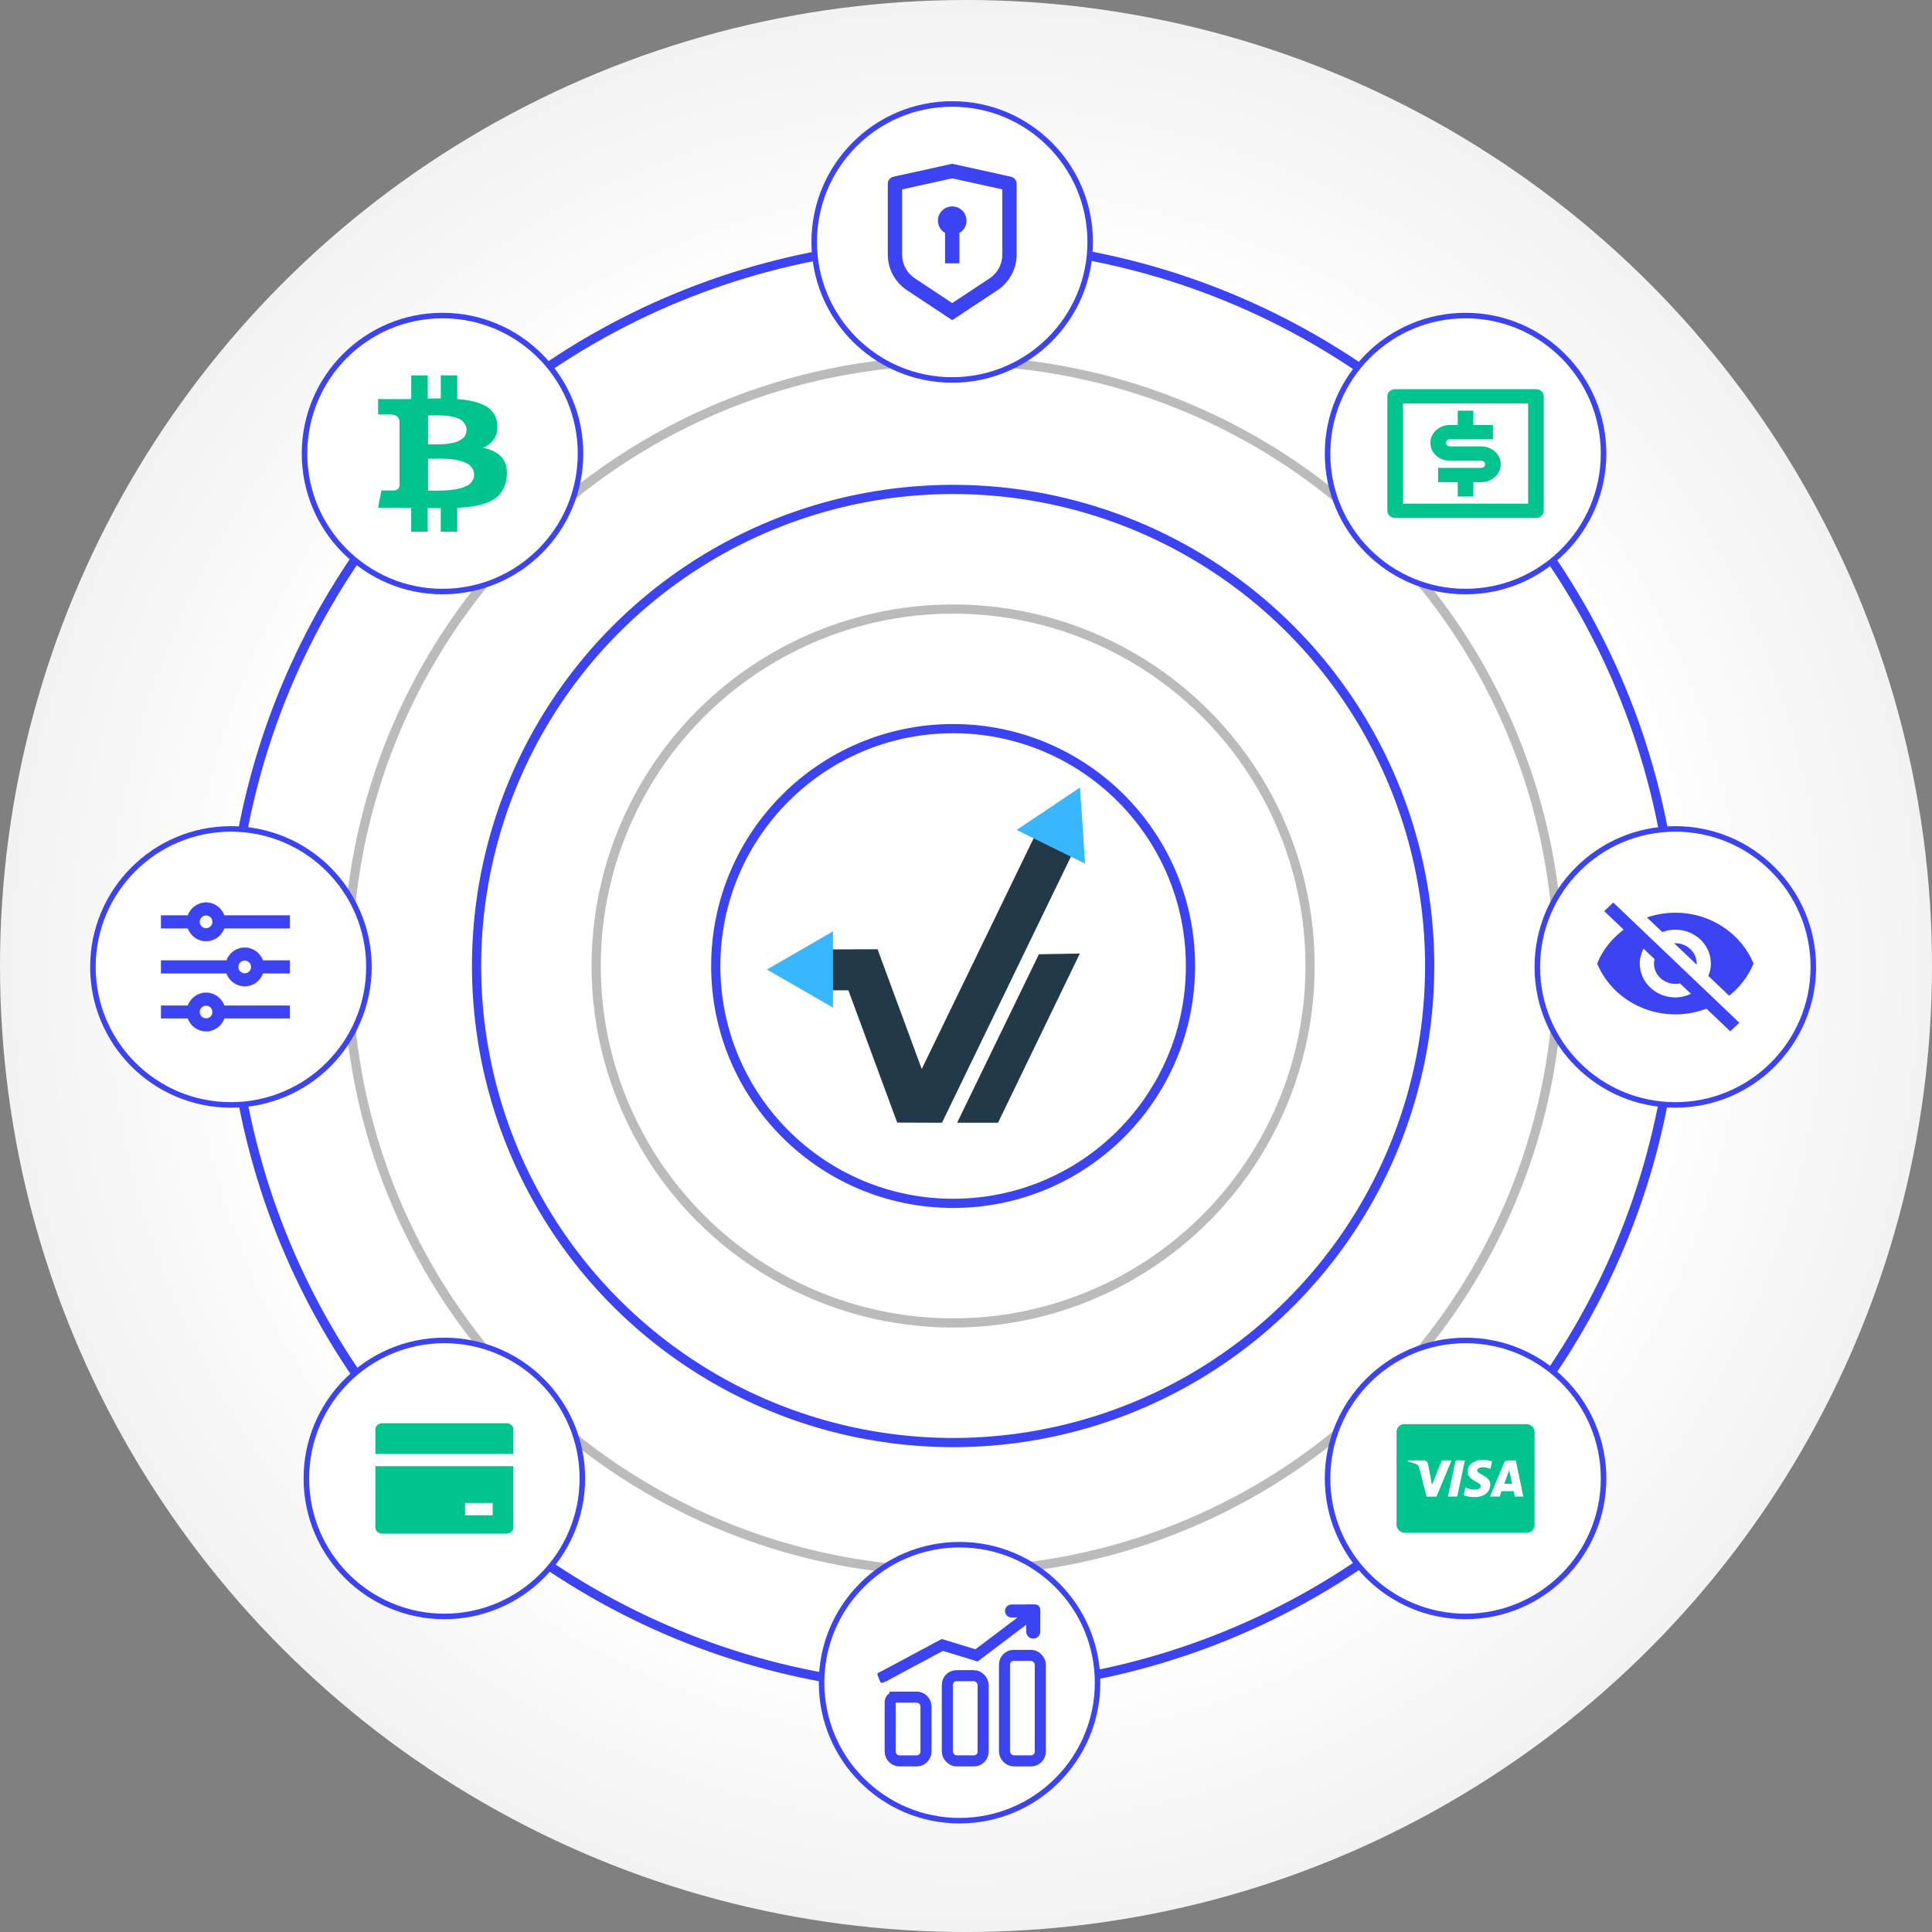 <?xml version="1.0" encoding="UTF-8"?>
<svg id="Capa_1" data-name="Capa 1" xmlns="http://www.w3.org/2000/svg" xmlns:xlink="http://www.w3.org/1999/xlink" viewBox="0 0 1050 1050">
  <rect x="0" y="0" width="1050" height="1050" fill="#808080" stroke="none"/>
  <defs>
    <style>
      .cls-1 {
        fill: #01c38e;
      }

      .cls-2, .cls-3 {
        fill: #fff;
      }

      .cls-4, .cls-5, .cls-3, .cls-6, .cls-7 {
        stroke-miterlimit: 10;
      }

      .cls-4, .cls-5, .cls-3, .cls-7 {
        stroke: #3b43f2;
      }

      .cls-4, .cls-6 {
        stroke-width: 5px;
      }

      .cls-4, .cls-6, .cls-7 {
        fill: none;
      }

      .cls-8 {
        fill: url(#Degradado_sin_nombre_29);
      }

      .cls-5 {
        stroke-width: .1px;
      }

      .cls-5, .cls-9 {
        fill: #3b43f2;
      }

      .cls-10 {
        fill-rule: evenodd;
      }

      .cls-10, .cls-11 {
        fill: #223947;
      }

      .cls-12 {
        fill: #38b6ff;
      }

      .cls-3 {
        stroke-width: 3px;
      }

      .cls-6 {
        stroke: #bbb;
      }

      .cls-7 {
        stroke-width: 6px;
      }
    </style>
    <radialGradient id="Degradado_sin_nombre_29" data-name="Degradado sin nombre 29" cx="525" cy="525" fx="525" fy="525" r="525" gradientUnits="userSpaceOnUse">
      <stop offset=".73" stop-color="#fff"/>
      <stop offset="1" stop-color="#f2f2f2"/>
    </radialGradient>
  </defs>
  <circle class="cls-8" cx="525" cy="525" r="525"/>
  <circle class="cls-4" cx="518" cy="525" r="129"/>
  <circle class="cls-6" cx="518" cy="525" r="194"/>
  <circle class="cls-4" cx="518" cy="525" r="259"/>
  <circle class="cls-6" cx="518" cy="525" r="329"/>
  <circle class="cls-4" cx="518" cy="525" r="393"/>
  <circle class="cls-3" cx="125.5" cy="525.5" r="75"/>
  <circle class="cls-3" cx="910.5" cy="525.5" r="75"/>
  <circle class="cls-3" cx="517.5" cy="131.5" r="75"/>
  <circle class="cls-3" cx="521.5" cy="914.5" r="75"/>
  <circle class="cls-3" cx="241.5" cy="803.5" r="75"/>
  <circle class="cls-3" cx="796.5" cy="246.5" r="75"/>
  <circle class="cls-3" cx="796.5" cy="803.5" r="75"/>
  <circle class="cls-3" cx="240.5" cy="246.5" r="75"/>
  <g>
    <polygon class="cls-10" points="452.34 538.22 461.08 538.22 487.61 610.1 511.94 610.19 582.16 465.27 561.89 455.3 500.95 580.98 476.93 515.9 452.34 515.98 452.34 538.22"/>
    <polygon class="cls-12" points="452.71 526.91 452.71 547.64 434.76 537.27 416.81 526.91 434.76 516.55 452.71 506.18 452.71 526.91"/>
    <polygon class="cls-12" points="588.34 448.68 589.72 469.36 571.12 460.22 552.52 451.07 569.73 439.54 586.95 428 588.34 448.68"/>
    <polygon class="cls-11" points="542.4 610.19 520.17 610.19 564.63 518.62 586.87 518.24 542.4 610.19"/>
  </g>
  <path class="cls-9" d="m517.5,89l31.95,7.05c1.78.39,3.05,1.96,3.05,3.77v38.59c0,7.75-3.9,14.99-10.39,19.29l-24.61,16.3-24.61-16.3c-6.49-4.3-10.39-11.54-10.39-19.29v-38.59c0-1.81,1.27-3.38,3.05-3.77l31.95-7.05Zm0,7.92l-27.22,6.01v35.49c0,5.17,2.6,9.99,6.93,12.86l20.3,13.44,20.3-13.44c4.33-2.87,6.93-7.69,6.93-12.86v-35.49l-27.22-6.01Zm0,15.27c4.3,0,7.78,3.46,7.78,7.73,0,2.86-1.56,5.35-3.88,6.69v16.49h-7.78v-16.49c-2.32-1.34-3.89-3.83-3.89-6.69,0-4.27,3.48-7.73,7.78-7.73Z"/>
  <path class="cls-1" d="m758.25,211.5h76.5c2.35,0,4.25,1.74,4.25,3.89v62.22c0,2.15-1.9,3.89-4.25,3.89h-76.5c-2.35,0-4.25-1.74-4.25-3.89v-62.22c0-2.15,1.9-3.89,4.25-3.89Zm4.25,7.78v54.44h68v-54.44h-68Zm19.12,35h23.38c1.17,0,2.12-.87,2.12-1.94s-.95-1.94-2.12-1.94h-17c-5.87,0-10.63-4.35-10.63-9.72s4.76-9.72,10.63-9.72h4.25v-7.78h8.5v7.78h10.62v7.78h-23.37c-1.17,0-2.13.87-2.13,1.94s.95,1.94,2.13,1.94h17c5.87,0,10.62,4.35,10.62,9.72s-4.76,9.72-10.62,9.72h-4.25v7.78h-8.5v-7.78h-10.63v-7.78Z"/>
  <path class="cls-5" d="m102.1,546.5c1.44-4.08,5.33-7,9.9-7s8.46,2.92,9.9,7h35.6v7h-35.6c-1.44,4.08-5.33,7-9.9,7s-8.46-2.92-9.9-7h-14.6v-7h14.6Zm21-24.5c1.44-4.08,5.33-7,9.9-7s8.46,2.92,9.9,7h14.6v7h-14.6c-1.44,4.08-5.33,7-9.9,7s-8.46-2.92-9.9-7h-35.6v-7h35.6Zm-21-24.5c1.44-4.08,5.33-7,9.9-7s8.46,2.92,9.9,7h35.6v7h-35.6c-1.44,4.08-5.33,7-9.9,7s-8.46-2.92-9.9-7h-14.6v-7h14.6Zm9.9,7c1.93,0,3.5-1.57,3.5-3.5s-1.57-3.5-3.5-3.5-3.5,1.57-3.5,3.5,1.57,3.5,3.5,3.5Zm21,24.5c1.93,0,3.5-1.57,3.5-3.5s-1.57-3.5-3.5-3.5-3.5,1.57-3.5,3.5,1.57,3.5,3.5,3.5Zm-21,24.5c1.93,0,3.5-1.57,3.5-3.5s-1.57-3.5-3.5-3.5-3.5,1.57-3.5,3.5,1.57,3.5,3.5,3.5Z"/>
  <path class="cls-1" d="m279,796.83v33.33c0,1.84-1.68,3.33-3.75,3.33h-67.5c-2.07,0-3.75-1.49-3.75-3.33v-33.33h75Zm0-6.67h-75v-13.33c0-1.84,1.68-3.33,3.75-3.33h67.5c2.07,0,3.75,1.49,3.75,3.33v13.33Zm-26.25,26.67v6.67h15v-6.67h-15Z"/>
  <rect class="cls-1" x="759" y="774" width="75" height="59" rx="4.15" ry="4.15"/>
  <path class="cls-2" d="m823.24,813.36l-.59-2.94h-6.58l-1.04,2.92h-5.27c3.39-8.13,5.9-14.17,7.55-18.09.43-1.02,1.19-1.55,2.31-1.54.86,0,2.26,0,4.2,0l4.08,19.64h-4.65Zm-5.69-6.97h4.24l-1.58-7.38-2.66,7.38Zm-33.98-12.68h5.3s-8.19,19.65-8.19,19.65h-5.37c-1.81-7.01-3.15-12.2-4-15.59-.26-1.04-.78-1.76-1.78-2.1-.89-.31-2.37-.78-4.44-1.42v-.54c3.87,0,6.7,0,8.47,0,1.47,0,2.32.71,2.6,2.16.28,1.46.97,5.17,2.09,11.13l5.32-13.3Zm12.58,0l-4.19,19.64h-5.05c.1-.48,1.49-7.03,4.18-19.65h5.05Zm10.23-.36c1.51,0,3.41.47,4.51.9l-.89,4.07c-.99-.4-2.61-.93-3.98-.91-1.99.03-3.22.87-3.22,1.67,0,1.3,2.13,1.96,4.33,3.38,2.51,1.62,2.84,3.08,2.81,4.66-.04,3.29-2.81,6.53-8.66,6.53-2.67-.04-3.63-.26-5.81-1.04l.92-4.25c2.22.93,3.16,1.22,5.05,1.22,1.74,0,3.23-.7,3.24-1.92,0-.87-.52-1.3-2.47-2.37-1.95-1.07-4.68-2.56-4.64-5.55.05-3.83,3.67-6.39,8.81-6.39Z"/>
  <path class="cls-9" d="m909.84,512.61l12.25,11.64v-.59c0-6.1-5.19-11.05-11.59-11.05h-.66m-16.61,2.95l5.99,5.71c-.19.77-.31,1.55-.31,2.39,0,6.1,5.19,11.05,11.59,11.05.85,0,1.7-.11,2.51-.29l5.99,5.71c-2.59,1.22-5.45,1.95-8.5,1.95-10.67,0-19.32-8.25-19.32-18.42,0-2.91.77-5.64,2.05-8.11m-21.37-20.37l8.81,8.4,1.74,1.66c-6.38,4.79-11.4,11.05-14.41,18.42,6.68,16.17,23.18,27.63,42.5,27.63,5.99,0,11.71-1.11,16.92-3.09l1.66,1.55,11.28,10.76,4.91-4.68-68.5-65.32m33.73,14.74c10.67,0,19.32,8.25,19.32,18.42,0,2.36-.5,4.64-1.39,6.71l11.32,10.79c5.8-4.61,10.43-10.65,13.25-17.5-6.68-16.17-23.18-27.63-42.5-27.63-5.41,0-10.59.92-15.45,2.58l8.38,7.92c2.2-.81,4.56-1.29,7.07-1.29Z"/>
  <path class="cls-1" d="m272.74,248.59c-2.25-2.55-5.65-4.31-10.19-5.26,5.78-2.59,8.32-6.98,7.63-13.18-.23-2.25-.94-4.2-2.13-5.85-1.19-1.65-2.78-2.98-4.8-3.98-2.02-1.01-4.21-1.77-6.58-2.3-2.37-.53-5.08-.91-8.15-1.15v-12.87h-8.96v12.52c-1.55,0-3.92.03-7.1.1v-12.62h-8.97v12.87c-1.28.03-3.16.05-5.65.05l-12.34-.05v8.38h6.46c2.95,0,4.68,1.16,5.18,3.47v14.66c.39,0,.7.02.93.05h-.93v20.53c-.31,1.74-1.44,2.61-3.38,2.61h-6.46l-1.81,9.35h11.64c.74,0,1.8,0,3.2.02,1.4.02,2.44.03,3.14.03v13.03h8.97v-12.87c1.63.03,4,.05,7.1.05v12.82h8.96v-13.03c3.18-.14,6.01-.39,8.47-.77,2.46-.38,4.82-.96,7.07-1.76,2.25-.8,4.13-1.8,5.65-2.99,1.51-1.19,2.76-2.71,3.76-4.55.99-1.84,1.62-3.97,1.89-6.39.51-4.73-.37-8.38-2.62-10.93Zm-40.11-22.78c.27,0,1.04,0,2.3-.03,1.26-.02,2.31-.03,3.14-.05.83-.02,1.96.03,3.38.13,1.42.1,2.61.24,3.58.41s2.04.45,3.2.84c1.17.39,2.1.87,2.79,1.43.7.56,1.29,1.28,1.78,2.15.49.87.73,1.86.73,2.99,0,.95-.17,1.82-.52,2.61-.35.78-.87,1.44-1.57,1.97-.7.53-1.42.99-2.15,1.38-.74.39-1.68.71-2.82.94-1.14.24-2.14.43-3,.56-.85.14-1.92.23-3.2.28-1.28.05-2.25.09-2.91.1-.66.02-1.56.02-2.71,0-1.15-.02-1.81-.03-2.01-.03v-15.68h0Zm24.48,34.79c-.37.78-.84,1.47-1.43,2.04-.58.58-1.35,1.09-2.3,1.53-.95.44-1.87.8-2.76,1.07-.89.27-1.97.51-3.23.72-1.26.2-2.37.35-3.32.43-.95.09-2.09.15-3.41.2-1.32.05-2.35.08-3.09.08s-1.67,0-2.79-.03c-1.13-.02-1.84-.02-2.15-.02v-17.27c.31,0,1.23-.02,2.77-.05,1.53-.03,2.78-.05,3.76-.05s2.31.05,4.02.15c1.71.1,3.14.25,4.31.46,1.16.2,2.43.52,3.81.95,1.38.43,2.49.94,3.35,1.56.85.61,1.57,1.4,2.15,2.35.58.95.87,2.04.87,3.27,0,.95-.18,1.82-.55,2.61Z"/>
  <g>
    <path class="cls-7" d="m486.44,922.35h11.71c2.81,0,5.1,2.28,5.1,5.1v24.46c0,2.81-2.28,5.1-5.1,5.1h-9.26c-2.81,0-5.1-2.28-5.1-5.1v-26.91c0-1.46,1.19-2.65,2.65-2.65Z"/>
    <rect class="cls-7" x="514.85" y="910.69" width="19.46" height="46.31" rx="5" ry="5"/>
    <rect class="cls-7" x="545.92" y="899.66" width="19.46" height="57.34" rx="5" ry="5"/>
    <polyline class="cls-7" points="480.37 911 512.12 893.99 530.71 899.66 559.91 877.61"/>
    <path class="cls-9" d="m557.71,872h4.91c1.52,0,2.75,1.23,2.75,2.75v11.98c0,2.12-1.72,3.83-3.83,3.83h0c-2.12,0-3.83-1.72-3.83-3.83v-14.74h0Z"/>
    <path class="cls-9" d="m555.79,865.95h0c1.95,0,3.54,1.59,3.54,3.54v11.65c0,2.2-1.78,3.98-3.98,3.98h-1.25c-1.02,0-1.85-.83-1.85-1.85v-13.78c0-1.95,1.59-3.54,3.54-3.54Z" transform="translate(-319.75 1431.33) rotate(-90)"/>
    <path class="cls-9" d="m478.25,913.77l-1.27-3.27c-.24-.62-.07-1.26.38-1.45l2.8-1.18c.47-.2,1.06.17,1.31.81l1.27,3.27c.24.62.07,1.26-.38,1.45l-2.8,1.18c-.47.2-1.06-.17-1.31-.81Z"/>
  </g>
</svg>